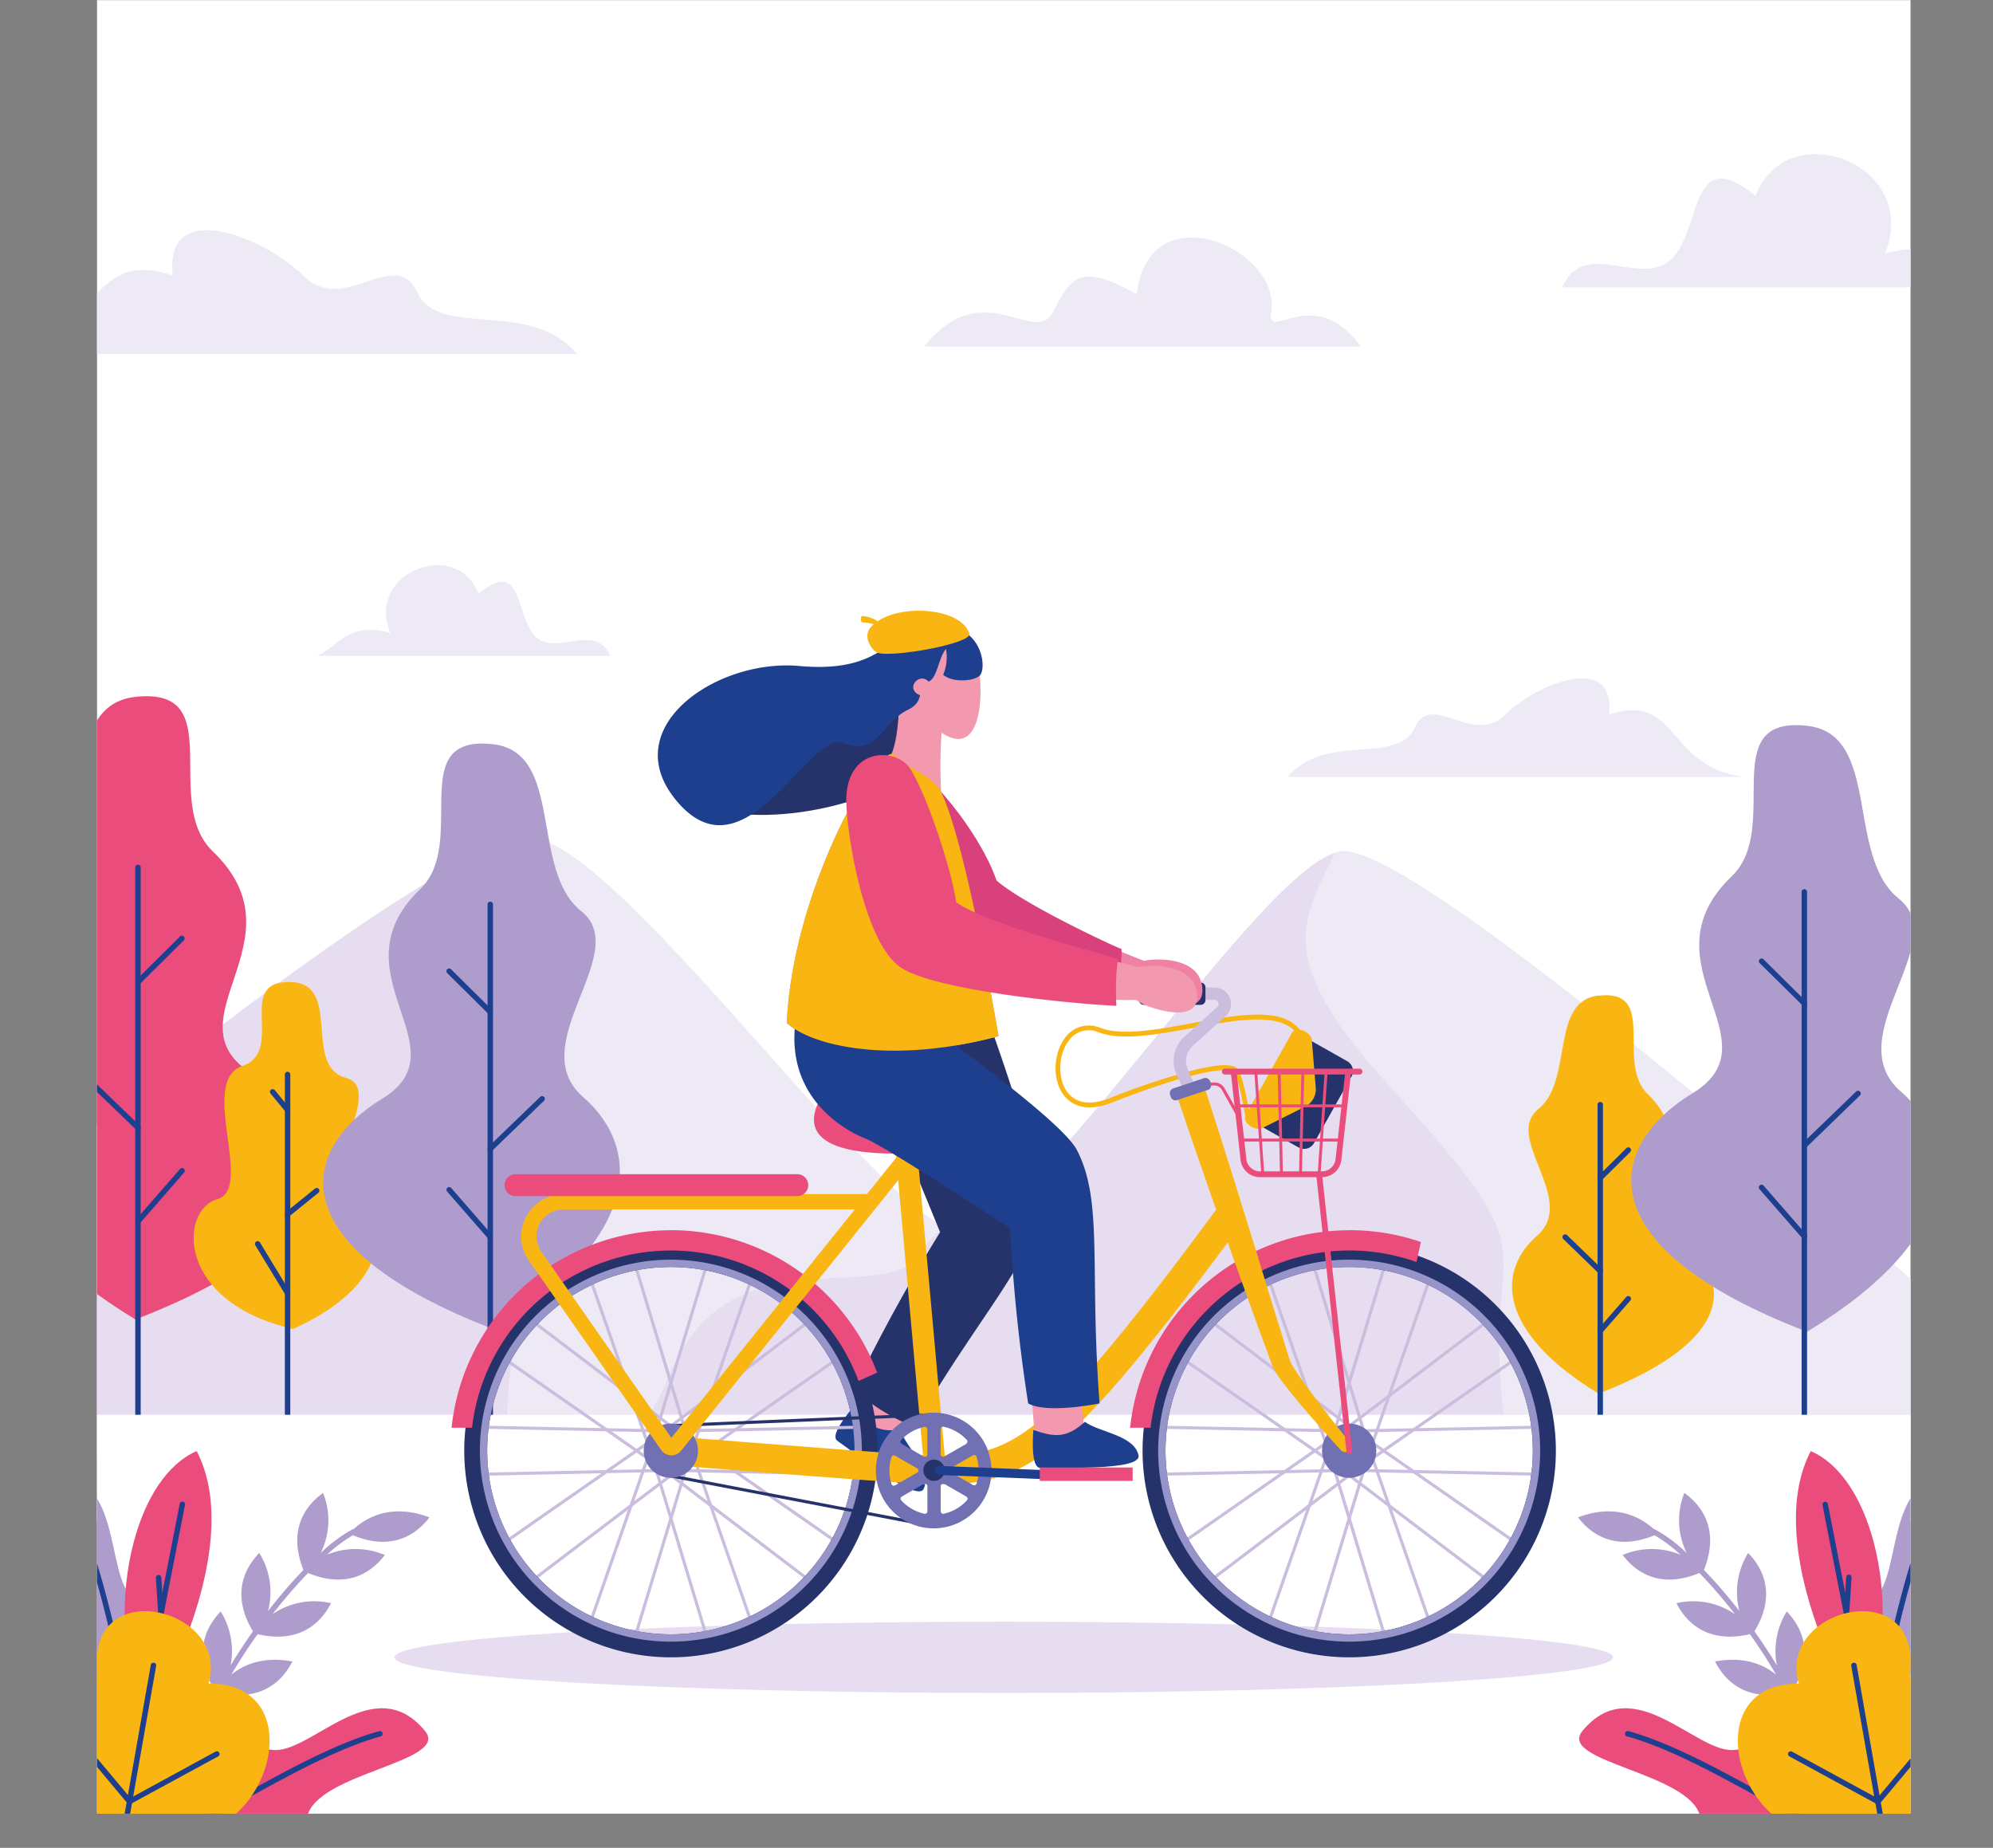 <svg id="Laag_1" data-name="Laag 1" xmlns="http://www.w3.org/2000/svg" xmlns:xlink="http://www.w3.org/1999/xlink" viewBox="0 0 454.15 421.05"><rect x="0" y="0" width="454.15" height="421.05" fill="#808080" stroke="none"/><defs><style>.cls-1{fill:none;}.cls-2{clip-path:url(#clip-path);}.cls-3{fill:#fff;}.cls-4{fill:#e6def0;}.cls-5{fill:#eeeaf5;}.cls-6{fill:#ea4d7c;}.cls-7{fill:#1d3f8e;}.cls-8{fill:#f9b613;}.cls-9{fill:#ae9dcc;}.cls-10{fill:#26336b;}.cls-11{fill:#f298af;}.cls-12{fill:#cbbdde;}.cls-13{fill:#9694c8;}.cls-14{fill:#7070b3;}.cls-15{fill:#ef82a4;}.cls-16{fill:#d9417c;}</style><clipPath id="clip-path" transform="translate(-87.22 -289.54)"><rect class="cls-1" x="109.33" y="289.58" width="413.25" height="413.23"/></clipPath></defs><g class="cls-2"><polygon class="cls-3" points="435.36 331.61 22.08 331.61 22.08 0 435.36 0 435.36 331.61 435.36 331.61"/><path class="cls-4" d="M109.3,545.71c21.93-18.22,78-61.61,96.92-65.33s81.79,87.9,98.9,89.47,69.92-84.06,87.64-86.3S522.57,581,522.57,581v55.18H109.3V545.71Z" transform="translate(-87.22 -289.54)"/></g><path class="cls-5" d="M240.52,601.14c12.42-27.47,41-17,52.69-22.73,1.24-.62,1.86-2.27,2.89-3.3a48,48,0,0,1,6.54-6c-19.75-8.53-76.82-90.16-95.7-88.85-6.75,11.4-14.47,22.44-14.16,35.93.42,9.71,6.82,17.77,13.43,24.79,7.65,8.27,12,18.81,7.24,29.55-8.23,18.52-14.21,38.47-8.14,58,9.89-2.6,19.19-6.26,27.15-13.38,3.92-3.72,5.78-9.09,8.06-14.05Z" transform="translate(-87.22 -289.54)"/><g class="cls-2"><path class="cls-5" d="M522.57,581s-112.08-99.69-129.81-97.45a8.13,8.13,0,0,0-1.35.31c-7.61,15.92-13.9,24.16,12.14,52.81,39.45,43.5,21.36,31.68,26.24,74.6,1,9.19,5.39,17.17,10.64,24.91h82.14V581Z" transform="translate(-87.22 -289.54)"/><path class="cls-6" d="M118.07,448.33c21.56-2.39,5.77,23.84,17.64,35.21,21.21,20.32-10.87,38.59,9.17,50.79s25.47,35.73-26.81,55.86c-35.75-21.72-36.58-43.5-21.9-56.27s-12.2-35,.41-45.07,4-38.59,21.49-40.52Z" transform="translate(-87.22 -289.54)"/></g><path class="cls-7" d="M118.66,626.15a.62.62,0,0,1-.62-.62V487.2a.62.62,0,0,1,1.24,0V625.53a.62.62,0,0,1-.62.62Z" transform="translate(-87.22 -289.54)"/><g class="cls-2"><path class="cls-7" d="M118.66,568.47a.65.65,0,0,1-.41-.15.64.64,0,0,1-.06-.88l10-11.48a.62.62,0,1,1,.93.81l-10,11.49a.62.62,0,0,1-.47.21Z" transform="translate(-87.22 -289.54)"/><path class="cls-7" d="M118.66,547.12a.61.61,0,0,1-.43-.18l-12.58-12.12a.63.63,0,0,1,0-.88.62.62,0,0,1,.87,0l12.58,12.12a.62.62,0,0,1-.43,1.07Z" transform="translate(-87.22 -289.54)"/></g><path class="cls-7" d="M118.66,513.92a.62.62,0,0,1-.43-1.06l10-9.92a.62.62,0,0,1,.88,0,.61.61,0,0,1,0,.87l-10,9.92a.62.62,0,0,1-.44.18Z" transform="translate(-87.22 -289.54)"/><path class="cls-8" d="M451.49,516.41c13.78-1.52,3.69,15.25,11.27,22.51,13.56,13-6.95,24.67,5.86,32.47s16.28,22.83-17.13,35.7c-22.85-13.88-23.38-27.81-14-36s-7.8-22.38.26-28.81,2.57-24.66,13.74-25.9Z" transform="translate(-87.22 -289.54)"/><path class="cls-7" d="M451.87,630.3a.62.62,0,0,1-.62-.62V541.26a.62.62,0,0,1,.62-.62.62.62,0,0,1,.62.62v88.42a.62.62,0,0,1-.62.62Z" transform="translate(-87.22 -289.54)"/><path class="cls-7" d="M451.87,593.43a.63.63,0,0,1-.41-.15.62.62,0,0,1-.06-.88l6.4-7.34a.63.63,0,0,1,.87-.06.62.62,0,0,1,.06.88l-6.4,7.34a.6.6,0,0,1-.46.21Z" transform="translate(-87.22 -289.54)"/><path class="cls-7" d="M451.87,579.78a.63.63,0,0,1-.43-.17l-8-7.75a.62.62,0,0,1,0-.88.63.63,0,0,1,.88,0l8,7.75a.62.62,0,0,1,0,.87.59.59,0,0,1-.44.19Z" transform="translate(-87.22 -289.54)"/><path class="cls-7" d="M451.87,558.56a.62.62,0,0,1-.44-1.06l6.4-6.34a.62.62,0,0,1,.88,0,.61.61,0,0,1,0,.87l-6.4,6.34a.61.61,0,0,1-.43.18Z" transform="translate(-87.22 -289.54)"/><path class="cls-8" d="M153.86,513.33c-13.55-.8-1.32,15.61-11.43,19.12s2.86,27.92-5.72,30.35-9.53,23.4,17.3,29.56c19.78-8.9,23.2-22,13.72-28.41s7.89-26.22-1.78-28.86-.88-21.1-12.09-21.76Z" transform="translate(-87.22 -289.54)"/><path class="cls-7" d="M152.75,617.85a.62.62,0,0,1-.62-.62V534.38a.62.62,0,0,1,.62-.62.61.61,0,0,1,.62.62v82.85a.61.61,0,0,1-.62.62Z" transform="translate(-87.22 -289.54)"/><path class="cls-7" d="M152.75,584.82a.64.64,0,0,1-.53-.3l-6.8-11.2a.62.62,0,1,1,1.06-.64l6.8,11.2a.62.62,0,0,1-.2.85.66.66,0,0,1-.33.09Z" transform="translate(-87.22 -289.54)"/><path class="cls-7" d="M152.75,566.84a.62.62,0,0,1-.39-1.1l6.63-5.37a.61.61,0,0,1,.87.09.62.62,0,0,1-.09.87l-6.63,5.37a.57.57,0,0,1-.39.14Z" transform="translate(-87.22 -289.54)"/><path class="cls-7" d="M152.75,543.08a.61.61,0,0,1-.47-.23l-3.41-4.13a.61.61,0,0,1,.09-.87.62.62,0,0,1,.87.08l3.4,4.13a.63.63,0,0,1-.08.88.67.67,0,0,1-.4.14Z" transform="translate(-87.22 -289.54)"/><path class="cls-9" d="M199.5,459.11c-20.25-2.24-5.42,22.4-16.57,33.07-19.91,19.09,10.21,36.24-8.61,47.7s-23.92,33.55,25.18,52.46c33.57-20.4,34.35-40.85,20.57-52.85s11.45-32.88-.39-42.32-3.78-36.25-20.18-38.06Z" transform="translate(-87.22 -289.54)"/><path class="cls-7" d="M198.94,626.15a.62.62,0,0,1-.62-.62V495.62a.62.62,0,0,1,1.24,0V625.53a.62.62,0,0,1-.62.62Z" transform="translate(-87.22 -289.54)"/><path class="cls-7" d="M198.94,572a.64.64,0,0,1-.47-.21L189.07,561a.62.62,0,0,1,.93-.81L199.41,571a.62.62,0,0,1-.47,1Z" transform="translate(-87.22 -289.54)"/><path class="cls-7" d="M198.94,551.93a.63.63,0,0,1-.44-.19.62.62,0,0,1,0-.88l11.81-11.38a.63.63,0,0,1,.88,0,.62.62,0,0,1,0,.88l-11.81,11.38a.6.6,0,0,1-.43.18Z" transform="translate(-87.22 -289.54)"/><g class="cls-2"><path class="cls-7" d="M198.94,520.75a.6.6,0,0,1-.43-.18l-9.41-9.32a.62.62,0,0,1,.87-.88l9.41,9.32a.63.63,0,0,1,0,.88.62.62,0,0,1-.44.18Z" transform="translate(-87.22 -289.54)"/><path class="cls-9" d="M499,454.92c-21-2.32-5.62,23.22-17.17,34.29-20.65,19.79,10.58,37.57-8.93,49.44S448.06,573.44,499,593c34.81-21.14,35.61-42.35,21.33-54.78s11.87-34.1-.4-43.89S516,456.8,499,454.92Z" transform="translate(-87.22 -289.54)"/></g><path class="cls-7" d="M498.38,628.07a.62.62,0,0,1-.62-.62V492.77a.62.62,0,0,1,.62-.62.62.62,0,0,1,.62.62V627.45a.62.62,0,0,1-.62.62Z" transform="translate(-87.22 -289.54)"/><path class="cls-7" d="M498.38,571.91a.6.6,0,0,1-.46-.21l-9.75-11.18a.62.62,0,1,1,.93-.82l9.75,11.19a.61.61,0,0,1-.06.87.63.63,0,0,1-.41.15Z" transform="translate(-87.22 -289.54)"/><path class="cls-7" d="M498.38,551.12a.59.59,0,0,1-.44-.19.62.62,0,0,1,0-.87l12.25-11.81a.62.62,0,0,1,.86.9L498.82,551a.67.67,0,0,1-.44.17Z" transform="translate(-87.22 -289.54)"/><g class="cls-2"><path class="cls-7" d="M498.38,518.8a.61.61,0,0,1-.43-.18L488.2,509a.61.61,0,0,1,0-.87.62.62,0,0,1,.88,0l9.75,9.66a.63.63,0,0,1,0,.88.66.66,0,0,1-.45.18Z" transform="translate(-87.22 -289.54)"/><polygon class="cls-3" points="435.36 413.27 22.08 413.27 22.08 322.38 435.36 322.38 435.36 413.27 435.36 413.27"/><path class="cls-9" d="M97.27,625c-9,.45,9.37,24.36,3.72,32.87s7.43,10.51,15.71,19c7.85-12,7.52-17.64.84-23.15S115.73,624.1,97.27,625Z" transform="translate(-87.22 -289.54)"/><path class="cls-7" d="M116.69,677.49a.6.6,0,0,1-.58-.43c-.77-2.35-1.67-6.2-2.71-10.65-2.38-10.2-5.64-24.16-10.21-33a.64.64,0,0,1,.27-.84.62.62,0,0,1,.84.27c4.63,9,7.91,23.07,10.31,33.33,1,4.42,1.93,8.24,2.67,10.55a.61.61,0,0,1-.39.78.69.69,0,0,1-.2,0Z" transform="translate(-87.22 -289.54)"/><path class="cls-6" d="M184.1,684c5.69,7-24.33,9.43-26.84,19.34s-12.78,1.56-24.6,1.11c3.65-13.91,8-17.43,16.58-16.19S172.39,669.7,184.1,684Z" transform="translate(-87.22 -289.54)"/><path class="cls-7" d="M132.66,705.07a.62.62,0,0,1-.25-1.19c2.21-1,5.64-2.9,9.61-5.11,9.21-5.12,21.82-12.13,31.61-14.76a.62.62,0,0,1,.32,1.2c-9.64,2.59-22.18,9.56-31.33,14.65-4,2.22-7.45,4.14-9.7,5.15a.62.62,0,0,1-.26.06Z" transform="translate(-87.22 -289.54)"/></g><path class="cls-6" d="M117.14,670.81c-4.53-18.89,1.26-44.73,14.9-50.62,10.61,20.43-7.13,53.11-7.13,53.11l-7.77-2.49Z" transform="translate(-87.22 -289.54)"/><path class="cls-7" d="M121,672.66h-.12a.62.62,0,0,1-.49-.73l7.77-39.68a.62.62,0,1,1,1.21.24l-7.76,39.68a.63.63,0,0,1-.61.5Z" transform="translate(-87.22 -289.54)"/><path class="cls-7" d="M123.89,657.77a.62.62,0,0,1-.62-.58l-.53-8.12a.62.62,0,0,1,.58-.66.61.61,0,0,1,.66.58l.53,8.12a.63.63,0,0,1-.58.66Z" transform="translate(-87.22 -289.54)"/><g class="cls-2"><path class="cls-9" d="M185.1,635.31c-4.88-1.91-11.58-2.52-17.32,2.67l-.15,0a33.19,33.19,0,0,0-7.33,5.43,16.73,16.73,0,0,0,.53-13.7c-1.55,1.21-8.9,6.38-4.47,17.56a118,118,0,0,0-8.07,9.37,16.8,16.8,0,0,0-2-13.25c-1.3,1.45-7.54,7.76-1.43,17.86-1.74,2.46-3.46,5.07-5.1,7.79a17.1,17.1,0,0,0-2.25-12.32c-1.33,1.48-7.73,8-1.15,18.31-1.55,2.92-3,5.94-4.28,9a.62.62,0,0,0,.34.81.59.59,0,0,0,.23.05.63.63,0,0,0,.58-.39c1.33-3.22,2.81-6.3,4.35-9.2,11.41,2.42,15.33-5.46,16.28-7.16-4.24-.84-9.54-.59-13.93,3,2-3.38,4-6.47,6-9.23,11.76,2.72,15.77-5.34,16.73-7.06a16.77,16.77,0,0,0-13.35,2.51c.91-1.17,1.79-2.26,2.62-3.25,1.91-2.3,3.76-4.35,5.5-6.15,10.94,4.57,16.25-2.57,17.49-4.09a16.93,16.93,0,0,0-13.2-.06,33.94,33.94,0,0,1,5.92-4.45c10.93,4.55,16.24-2.59,17.48-4.1Z" transform="translate(-87.22 -289.54)"/><path class="cls-8" d="M109.49,671.28c-3.26-23.48,30.43-15.53,25.26,1.87,19,0,16.62,22.63,4.34,31.18S115,710,115,710c-29.56-9.4-32.74-47.25-5.51-38.69Z" transform="translate(-87.22 -289.54)"/><path class="cls-7" d="M115,710.59h-.11a.63.63,0,0,1-.51-.72l7.2-40.94a.62.62,0,1,1,1.22.22l-7.19,40.94a.63.63,0,0,1-.61.51Z" transform="translate(-87.22 -289.54)"/><path class="cls-7" d="M116.74,700.66a.66.66,0,0,1-.48-.22l-12.55-15a.62.62,0,1,1,1-.8l12.23,14.6,19.4-10.58a.62.62,0,0,1,.84.25.61.61,0,0,1-.24.84L117,700.59a.66.66,0,0,1-.3.07Z" transform="translate(-87.22 -289.54)"/><path class="cls-9" d="M534.6,625c9,.45-9.36,24.36-3.71,32.87s-7.43,10.51-15.71,19c-7.85-12-7.52-17.64-.84-23.15S516.15,624.1,534.6,625Z" transform="translate(-87.22 -289.54)"/><path class="cls-7" d="M515.18,677.49a.63.63,0,0,1-.19,0,.62.62,0,0,1-.4-.78c.75-2.31,1.64-6.13,2.68-10.55,2.39-10.26,5.68-24.31,10.31-33.33a.61.61,0,0,1,.83-.27.62.62,0,0,1,.27.84c-4.56,8.88-7.82,22.84-10.21,33-1,4.45-1.94,8.3-2.7,10.65a.61.61,0,0,1-.59.43Z" transform="translate(-87.22 -289.54)"/><path class="cls-6" d="M447.78,684c-5.69,7,24.33,9.43,26.84,19.34s12.77,1.56,24.6,1.11c-3.65-13.91-8-17.43-16.59-16.19S459.49,669.7,447.78,684Z" transform="translate(-87.22 -289.54)"/><path class="cls-7" d="M499.21,705.07A.57.57,0,0,1,499,705c-2.26-1-5.71-2.93-9.7-5.15-9.16-5.09-21.69-12.06-31.34-14.65a.62.62,0,0,1-.43-.76.61.61,0,0,1,.75-.44c9.8,2.63,22.41,9.64,31.62,14.76,4,2.21,7.4,4.12,9.61,5.11a.62.62,0,0,1-.26,1.19Z" transform="translate(-87.22 -289.54)"/></g><path class="cls-6" d="M514.74,670.81c4.52-18.89-1.26-44.73-14.9-50.62C489.23,640.62,507,673.3,507,673.3l7.77-2.49Z" transform="translate(-87.22 -289.54)"/><path class="cls-7" d="M510.9,672.66a.63.63,0,0,1-.61-.5l-7.77-39.68a.63.63,0,0,1,.49-.73.61.61,0,0,1,.73.49l7.77,39.68a.64.64,0,0,1-.49.73Z" transform="translate(-87.22 -289.54)"/><path class="cls-7" d="M508,657.77h-.05a.62.62,0,0,1-.57-.66l.53-8.12a.62.62,0,1,1,1.23.08l-.53,8.12a.61.61,0,0,1-.61.58Z" transform="translate(-87.22 -289.54)"/><g class="cls-2"><path class="cls-9" d="M446.78,635.31c4.87-1.91,11.58-2.52,17.32,2.67l.15,0a33.42,33.42,0,0,1,7.32,5.43,16.73,16.73,0,0,1-.52-13.7c1.55,1.21,8.89,6.38,4.46,17.56a118,118,0,0,1,8.08,9.37,16.84,16.84,0,0,1,2-13.25c1.31,1.45,7.55,7.76,1.43,17.86,1.75,2.46,3.46,5.07,5.11,7.79a17.1,17.1,0,0,1,2.25-12.32c1.32,1.48,7.72,8,1.15,18.31,1.55,2.92,3,5.94,4.27,9a.61.61,0,0,1-.33.81.69.69,0,0,1-.24.05.63.63,0,0,1-.57-.39c-1.34-3.22-2.81-6.3-4.35-9.2-11.42,2.42-15.34-5.46-16.28-7.16,4.23-.84,9.54-.59,13.93,3-2-3.38-4-6.47-6-9.23-11.76,2.72-15.78-5.34-16.74-7.06a16.79,16.79,0,0,1,13.36,2.51c-.92-1.17-1.79-2.26-2.62-3.25-1.91-2.3-3.76-4.35-5.5-6.15-10.94,4.57-16.25-2.57-17.49-4.09a16.93,16.93,0,0,1,13.2-.06,33.93,33.93,0,0,0-5.93-4.45c-10.93,4.55-16.23-2.59-17.47-4.1Z" transform="translate(-87.22 -289.54)"/><path class="cls-8" d="M522.39,671.28c3.26-23.48-30.43-15.53-25.26,1.87-19,0-16.62,22.63-4.34,31.18S516.88,710,516.88,710c29.56-9.4,32.74-47.25,5.51-38.69Z" transform="translate(-87.22 -289.54)"/><path class="cls-7" d="M516.88,710.59a.61.61,0,0,1-.61-.51l-7.2-40.94a.62.62,0,0,1,.51-.72.62.62,0,0,1,.72.5l7.19,40.94a.62.62,0,0,1-.5.72Z" transform="translate(-87.22 -289.54)"/><path class="cls-7" d="M515.14,700.66a.6.6,0,0,1-.3-.07L495,689.77a.62.62,0,1,1,.59-1.09L515,699.26l12.23-14.6a.62.62,0,1,1,.95.8l-12.56,15a.62.62,0,0,1-.47.22Z" transform="translate(-87.22 -289.54)"/><path class="cls-5" d="M88.05,370.2H218.7c-10.71-12.82-31.46-3.31-36.38-14.05s-16.69,5.37-25.89-3.72-31.89-18-29.84-.14c-20.06-6.48-16.32,15-38.54,17.91Z" transform="translate(-87.22 -289.54)"/><path class="cls-5" d="M484.51,466.56H380.64c8.52-10.18,25-2.62,28.92-11.17s13.27,4.27,20.58-2.95,25.36-14.34,23.73-.11c15.95-5.15,13,11.93,30.64,14.23Z" transform="translate(-87.22 -289.54)"/><path class="cls-5" d="M541.37,355H443.21c4.83-11.58,18.47.52,25.16-6.69s4-26.25,18.86-14.16c7.4-18.79,37.77-7.2,29.53,13.13,14.68-3.86,17.3,4.89,24.61,7.72Z" transform="translate(-87.22 -289.54)"/></g><path class="cls-5" d="M159.38,439h66.89c-3.29-7.9-12.59.35-17.15-4.57s-2.72-17.89-12.85-9.64c-5-12.81-25.74-4.91-20.12,8.94-10-2.63-11.79,3.34-16.77,5.27Z" transform="translate(-87.22 -289.54)"/><path class="cls-5" d="M297.82,368.5h99.5c-10.51-14.7-21.6-.72-20.42-7.79,2.41-14.5-27.83-27.74-30.68-4.13-13.2-7.46-15-3.67-19.1,4.13s-16-8.92-29.3,7.79Z" transform="translate(-87.22 -289.54)"/><path class="cls-4" d="M454.78,667.18c0,4.49-62.17,8.13-138.84,8.13s-138.84-3.64-138.84-8.13,62.16-8.12,138.84-8.12,138.84,3.64,138.84,8.12Z" transform="translate(-87.22 -289.54)"/><path class="cls-8" d="M371.16,544.92c0-.09-1.43-8.89-2.68-11-.66-1.15-7.36-1.18-28,6.9-6.38,2.49-9.53,0-10.85-1.72-2.59-3.37-2.49-9.32.22-13a6.66,6.66,0,0,1,8.13-2.34c5,1.86,13.1.36,20.92-1.09,10.58-2,21.52-4,25.16,2.43l-1,.54c-3.25-5.72-13.8-3.77-24-1.88-8,1.48-16.2,3-21.5,1a5.56,5.56,0,0,0-6.86,2c-2.4,3.25-2.51,8.7-.23,11.67,2,2.57,5.28,3,9.57,1.36a155,155,0,0,1,20.16-6.64c7.19-1.66,8.7-.67,9.21.22,1.35,2.32,2.76,11,2.81,11.42l-1.09.17Z" transform="translate(-87.22 -289.54)"/><path class="cls-10" d="M395.17,534.84,386.65,550a2.59,2.59,0,0,1-3.53,1l-10.62-6,11.07-19.67,10.62,6a2.58,2.58,0,0,1,1,3.53Z" transform="translate(-87.22 -289.54)"/><path class="cls-8" d="M374.78,546.63l9.82-4.92a4.44,4.44,0,0,0,2.44-4.34l-.9-10.94c-.13-1.53-3.46-3.43-4.6-1.41l-10.36,18.41c-1.17,2.09,2.26,3.87,3.6,3.2Z" transform="translate(-87.22 -289.54)"/><path class="cls-10" d="M251.63,474.35c16.73,3.58,44.51-4.18,48.53-15.58s-9.24-16.07-9.24-16.07l-39.29,31.65Z" transform="translate(-87.22 -289.54)"/><path class="cls-6" d="M369.2,544.17l-3.55-6.3a2,2,0,0,0-1.68-1h-2.91v-.66H364a2.59,2.59,0,0,1,2.26,1.32l3.55,6.29-.58.33Z" transform="translate(-87.22 -289.54)"/><path class="cls-11" d="M291.85,615.7l6.06-10.22-8.61-7-8.88,14s7,6.11,11.43,3.22Z" transform="translate(-87.22 -289.54)"/><path class="cls-7" d="M292.41,615.39c1.08,3.72,7.28,9,5.3,13.39-1.5,3.31-16.12-8.52-19.64-10.9-1.67-1.12,1.42-5.15,3.78-8,3,4.43,5,6,10.56,5.49Z" transform="translate(-87.22 -289.54)"/><polygon class="cls-12" points="121.67 360.28 121.24 359.72 156.44 333.02 156.86 333.58 121.67 360.28 121.67 360.28"/><polygon class="cls-12" points="134.92 369.65 134.25 369.42 148.77 327.7 149.44 327.93 134.92 369.65 134.92 369.65"/><polygon class="cls-12" points="156.98 333.41 156.32 333.18 170.84 291.46 171.5 291.69 156.98 333.41 156.98 333.41"/><polygon class="cls-12" points="149.32 328.1 148.89 327.54 184.09 300.84 184.51 301.4 149.32 328.1 149.32 328.1"/><polygon class="cls-12" points="110.16 336.26 110.14 335.55 154.31 334.64 154.32 335.34 110.16 336.26 110.16 336.26"/><polygon class="cls-12" points="115.37 351.63 114.97 351.05 151.23 325.83 151.64 326.41 115.37 351.63 115.37 351.63"/><polygon class="cls-12" points="154.52 335.28 154.12 334.7 190.38 309.48 190.79 310.06 154.52 335.28 154.52 335.28"/><polygon class="cls-12" points="151.44 326.47 151.43 325.77 195.59 324.86 195.61 325.56 151.44 326.47 151.44 326.47"/><polygon class="cls-12" points="151.23 335.28 114.97 310.06 115.37 309.48 151.64 334.7 151.23 335.28 151.23 335.28"/><polygon class="cls-12" points="154.31 326.47 110.14 325.56 110.16 324.86 154.32 325.77 154.31 326.47 154.31 326.47"/><polygon class="cls-12" points="195.59 336.26 151.43 335.34 151.44 334.64 195.61 335.55 195.59 336.26 195.59 336.26"/><polygon class="cls-12" points="190.38 351.63 154.12 326.41 154.52 325.83 190.79 351.05 190.38 351.63 190.38 351.63"/><polygon class="cls-12" points="148.77 333.41 134.25 291.69 134.92 291.46 149.44 333.18 148.77 333.41 148.77 333.41"/><polygon class="cls-12" points="156.44 328.1 121.24 301.4 121.67 300.84 156.86 327.54 156.44 328.1 156.44 328.1"/><polygon class="cls-12" points="184.09 360.28 148.89 333.58 149.32 333.02 184.51 359.72 184.09 360.28 184.09 360.28"/><polygon class="cls-12" points="170.84 369.65 156.32 327.93 156.98 327.7 171.5 369.42 170.84 369.65 170.84 369.65"/><polygon class="cls-12" points="148.55 330.66 147.88 330.45 160.66 288.17 161.33 288.37 148.55 330.66 148.55 330.66"/><polygon class="cls-12" points="157.2 330.66 144.43 288.37 145.1 288.17 157.88 330.45 157.2 330.66 157.2 330.66"/><polygon class="cls-12" points="160.66 372.94 147.88 330.66 148.55 330.45 161.33 372.74 160.66 372.94 160.66 372.94"/><polygon class="cls-12" points="145.1 372.94 144.43 372.74 157.2 330.45 157.88 330.66 145.1 372.94 145.1 372.94"/><path class="cls-10" d="M240.1,661.94a41.85,41.85,0,1,1,41.84-41.85,41.85,41.85,0,0,1-41.84,41.85Zm0-85.37a43.52,43.52,0,1,0,43.51,43.52,43.52,43.52,0,0,0-43.51-43.52Z" transform="translate(-87.22 -289.54)"/><path class="cls-10" d="M240.1,662.84a42.75,42.75,0,1,1,42.74-42.75,42.75,42.75,0,0,1-42.74,42.75Zm0-89.84a47.09,47.09,0,1,0,47.09,47.09A47.09,47.09,0,0,0,240.1,573Z" transform="translate(-87.22 -289.54)"/><path class="cls-13" d="M240.1,661.94a41.85,41.85,0,1,1,41.84-41.85,41.85,41.85,0,0,1-41.84,41.85Zm0-85.37a43.52,43.52,0,1,0,43.51,43.52,43.52,43.52,0,0,0-43.51-43.52Z" transform="translate(-87.22 -289.54)"/><path class="cls-12" d="M357.89,540.26l-2.61-6a7.44,7.44,0,0,1,1.83-8.49l7.51-6.79a1,1,0,0,0,.3-.68.93.93,0,0,0-.92-.93H353.78v-2.81H364a3.74,3.74,0,0,1,2.51,6.51L359,527.87a4.62,4.62,0,0,0-1.14,5.28l2.61,6-2.58,1.12Z" transform="translate(-87.22 -289.54)"/><path class="cls-10" d="M290.61,501.19c-15.6,14-7.26,29.77-4.62,33.59s15.45,35.53,15.45,35.53a390.06,390.06,0,0,0-19.32,35.17c2.16,4.5,13.37,9.26,13.37,9.26,15.71-26.83,26.94-37.37,28.61-50.43,1-7.87-12-43.23-12-43.23l-21.53-19.89Z" transform="translate(-87.22 -289.54)"/><path class="cls-8" d="M300.32,627.81c-5.11,0-58.23-4.27-60.49-4.45l.53-6.54c19,1.53,56.08,4.42,60,4.42,17.55,0,24.4-2.43,64.8-57.16l5.28,3.9c-21.09,28.57-32.92,42.7-42.19,50.37-10.58,8.76-18.56,9.46-27.89,9.46Z" transform="translate(-87.22 -289.54)"/><polygon class="cls-12" points="276.24 360.28 275.81 359.72 311.01 333.02 311.43 333.58 276.24 360.28 276.24 360.28"/><polygon class="cls-12" points="289.49 369.65 288.82 369.42 303.34 327.7 304 327.93 289.49 369.65 289.49 369.65"/><polygon class="cls-12" points="311.55 333.41 310.89 333.18 325.4 291.46 326.07 291.69 311.55 333.41 311.55 333.41"/><polygon class="cls-12" points="303.88 328.1 303.46 327.54 338.65 300.84 339.08 301.4 303.88 328.1 303.88 328.1"/><polygon class="cls-12" points="264.73 336.26 264.71 335.55 308.88 334.64 308.89 335.34 264.73 336.26 264.73 336.26"/><polygon class="cls-12" points="269.94 351.63 269.54 351.05 305.8 325.83 306.2 326.41 269.94 351.63 269.94 351.63"/><polygon class="cls-12" points="309.09 335.28 308.69 334.7 344.95 309.48 345.36 310.06 309.09 335.28 309.09 335.28"/><polygon class="cls-12" points="306.01 326.47 306 325.77 350.16 324.86 350.18 325.56 306.01 326.47 306.01 326.47"/><polygon class="cls-12" points="305.8 335.28 269.54 310.06 269.94 309.48 306.2 334.7 305.8 335.28 305.8 335.28"/><polygon class="cls-12" points="308.88 326.47 264.71 325.56 264.73 324.86 308.89 325.77 308.88 326.47 308.88 326.47"/><polygon class="cls-12" points="350.16 336.26 306 335.34 306.01 334.64 350.18 335.55 350.16 336.26 350.16 336.26"/><polygon class="cls-12" points="344.95 351.63 308.69 326.41 309.09 325.83 345.36 351.05 344.95 351.63 344.95 351.63"/><polygon class="cls-12" points="303.34 333.41 288.82 291.69 289.49 291.46 304 333.18 303.34 333.41 303.34 333.41"/><polygon class="cls-12" points="311.01 328.1 275.81 301.4 276.24 300.84 311.43 327.54 311.01 328.1 311.01 328.1"/><polygon class="cls-12" points="338.65 360.28 303.46 333.58 303.88 333.02 339.08 359.72 338.65 360.28 338.65 360.28"/><polygon class="cls-12" points="325.4 369.65 310.89 327.93 311.55 327.7 326.07 369.42 325.4 369.65 325.4 369.65"/><polygon class="cls-12" points="303.12 330.66 302.44 330.45 315.22 288.17 315.9 288.37 303.12 330.66 303.12 330.66"/><polygon class="cls-12" points="311.77 330.66 298.99 288.37 299.67 288.17 312.45 330.45 311.77 330.66 311.77 330.66"/><polygon class="cls-12" points="315.22 372.94 302.44 330.66 303.12 330.45 315.9 372.74 315.22 372.94 315.22 372.94"/><polygon class="cls-12" points="299.67 372.94 298.99 372.74 311.77 330.45 312.45 330.66 299.67 372.94 299.67 372.94"/><path class="cls-10" d="M394.66,661.94a41.85,41.85,0,1,1,41.85-41.85,41.85,41.85,0,0,1-41.85,41.85Zm0-85.37a43.52,43.52,0,1,0,43.52,43.52,43.52,43.52,0,0,0-43.52-43.52Z" transform="translate(-87.22 -289.54)"/><path class="cls-10" d="M394.66,662.84a42.75,42.75,0,1,1,42.75-42.75,42.74,42.74,0,0,1-42.75,42.75Zm0-89.84a47.09,47.09,0,1,0,47.1,47.09A47.09,47.09,0,0,0,394.66,573Z" transform="translate(-87.22 -289.54)"/><path class="cls-13" d="M394.66,661.94a41.85,41.85,0,1,1,41.85-41.85,41.85,41.85,0,0,1-41.85,41.85Zm0-85.37a43.52,43.52,0,1,0,43.52,43.52,43.52,43.52,0,0,0-43.52-43.52Z" transform="translate(-87.22 -289.54)"/><path class="cls-6" d="M394.66,569.85A50.18,50.18,0,0,1,411,572.54l-1,4.57a45.63,45.63,0,0,0-60.6,37.76h-4.66a50.24,50.24,0,0,1,50-45Z" transform="translate(-87.22 -289.54)"/><path class="cls-6" d="M240.1,569.85a50.25,50.25,0,0,1,47,32.45l-4.24,1.91a45.62,45.62,0,0,0-88.08,10.66h-4.66a50.24,50.24,0,0,1,50-45Z" transform="translate(-87.22 -289.54)"/><path class="cls-14" d="M400.84,620.09a6.18,6.18,0,1,1-6.18-6.17,6.18,6.18,0,0,1,6.18,6.17Z" transform="translate(-87.22 -289.54)"/><path class="cls-8" d="M360.42,536.91a1.09,1.09,0,0,1,1.39.7l1.41,4.38,1.74,5.43,3.43,10.87,3.38,10.89,1.69,5.45,1.67,5.45,3.35,10.9,1.69,5.43c.28.9.56,1.83.84,2.67a5.44,5.44,0,0,0,.19.55l0,.09.06.12c0,.09.08.16.13.25.19.36.41.73.64,1.11.48.76,1,1.53,1.53,2.29s1.08,1.53,1.64,2.28c1.11,1.52,2.26,3,3.4,4.53,2,2.66,4.12,5.31,6.21,7.93a1.36,1.36,0,0,1-.17,1.86h0a1.35,1.35,0,0,1-1.87-.11c-2.29-2.49-4.53-5-6.76-7.57-1.26-1.44-2.49-2.9-3.71-4.38-.62-.74-1.22-1.49-1.82-2.26s-1.19-1.54-1.77-2.36c-.29-.41-.58-.84-.86-1.3l-.22-.38-.1-.19-.12-.24c-.17-.35-.22-.53-.32-.77-.37-.95-.69-1.82-1-2.73l-2-5.36-3.87-10.74-1.93-5.37-1.9-5.38-3.79-10.75-3.73-10.78-1.84-5.4c-.5-1.45-1-2.9-1.48-4.35a1.11,1.11,0,0,1,.7-1.4l4.13-1.36Z" transform="translate(-87.22 -289.54)"/><polygon class="cls-8" points="210.65 335.21 203.62 257.3 208.52 256.86 215.56 334.77 210.65 335.21 210.65 335.21"/><polygon class="cls-10" points="152.63 325.21 212.29 322.73 212.27 322.03 152.6 324.5 152.63 325.21 152.63 325.21"/><polygon class="cls-10" points="212.21 347.99 212.35 347.3 152.68 335.91 152.55 336.6 212.21 347.99 212.21 347.99"/><path class="cls-14" d="M246.27,620.09a6.18,6.18,0,1,1-6.43-6.17h.26a6.17,6.17,0,0,1,6.17,6.17Z" transform="translate(-87.22 -289.54)"/><path class="cls-8" d="M240.19,617.16l-29.64-42.44a6.11,6.11,0,0,1,5-9.59H282l-41.77,52ZM292.5,552l-7.72,9.62h-69a9.73,9.73,0,0,0-9.8,9.58,9.51,9.51,0,0,0,1.73,5.53l30.18,43.21a2.82,2.82,0,0,0,2.21,1.21h0a2.85,2.85,0,0,0,2.29-1l52.89-65.9L292.5,552Z" transform="translate(-87.22 -289.54)"/><path class="cls-10" d="M360.84,518.5h-13a1.07,1.07,0,0,1-1.07-1.07V514.5a1.07,1.07,0,0,1,1.07-1.06h13a1.07,1.07,0,0,1,1.07,1.06v2.93a1.07,1.07,0,0,1-1.07,1.07Z" transform="translate(-87.22 -289.54)"/><path class="cls-6" d="M273.39,541.46c-3.13,7.91,4.41,11.78,23.53,10.79a59.72,59.72,0,0,0,11.1-1.41c2-.47-.55-6.8-7.82-6.8s-25.17-6.72-26.81-2.58Z" transform="translate(-87.22 -289.54)"/><path class="cls-6" d="M268.9,562.09H204.69a2.5,2.5,0,0,1-2.5-2.5h0a2.5,2.5,0,0,1,2.5-2.5H268.9a2.5,2.5,0,0,1,2.5,2.5h0a2.5,2.5,0,0,1-2.5,2.5Z" transform="translate(-87.22 -289.54)"/><path class="cls-14" d="M301.58,633.91v-5.75a.57.57,0,0,1,.84-.49l5,2.88a.56.56,0,0,1,.14.86,10.17,10.17,0,0,1-5.28,3.06.57.57,0,0,1-.68-.56Zm-8.87-3.36,5-2.88a.57.57,0,0,1,.84.49v5.75a.57.57,0,0,1-.68.56,10.13,10.13,0,0,1-5.28-3.06.56.56,0,0,1,.14-.86Zm5.82-15.37v5.75a.56.56,0,0,1-.84.49l-5-2.87a.57.57,0,0,1-.14-.87,10.18,10.18,0,0,1,5.28-3,.56.56,0,0,1,.68.55Zm8.87,3.37-5,2.87a.56.56,0,0,1-.84-.49v-5.75a.56.56,0,0,1,.68-.55,10.22,10.22,0,0,1,5.28,3,.57.57,0,0,1-.14.87Zm-17.5,6a9.88,9.88,0,0,1,.47-3,.56.56,0,0,1,.81-.32l5,2.88a.56.56,0,0,1,0,1l-5,2.88a.55.55,0,0,1-.81-.31,9.93,9.93,0,0,1-.47-3.05Zm20.31,0a9.93,9.93,0,0,1-.47,3.05.56.56,0,0,1-.81.31l-5-2.88a.56.56,0,0,1,0-1l5-2.88a.57.57,0,0,1,.81.32,9.88,9.88,0,0,1,.47,3Zm-9.73-13.11c-.33,0-.66,0-1,0a13.18,13.18,0,1,0,1,0Z" transform="translate(-87.22 -289.54)"/><path class="cls-10" d="M302.48,624.55a2.43,2.43,0,1,1-2.43-2.43,2.43,2.43,0,0,1,2.43,2.43Z" transform="translate(-87.22 -289.54)"/><path class="cls-9" d="M290.68,461.32c2.79,3.19,6.71,3.72,10,7.22,1.81,1.75,6.59,13.86,14.09,57.11-24.5,6.51-42.51,2.25-48.26-3,1.25-29.5,19.47-61.64,24.13-61.33Z" transform="translate(-87.22 -289.54)"/><path class="cls-15" d="M308.7,479.68c1.94,4.74,5.23,11.59,5.23,11.59,12.65,9.31,34,17.2,34,17.2,3.56-.74,12.56-.57,13.25,6s-8.28,4-11.49,2.76a10.74,10.74,0,0,1-2.34-1.29c-30.41.37-43.71-11.74-48-16.55s-7.44-22.67-7.44-22.67l16.79,2.92Z" transform="translate(-87.22 -289.54)"/><path class="cls-16" d="M297.88,499.23c-6.58-8.7-10.19-16.09-12.18-21.89-4.16-12.16,7.24-15.77,11.92-11.5,6.47,5.9,13.87,16.2,16.68,24.32,6,5.29,25.93,14.67,28.5,15.63a47.83,47.83,0,0,1-1.26,10.6c-10.84-.67-32.86-2.89-43.66-17.16Z" transform="translate(-87.22 -289.54)"/><path class="cls-11" d="M292.05,445.06c-.14-5.11,3-9.68,8.09-10.28a9.24,9.24,0,0,1,10.28,8.09c.79,6.62-.06,19.29-8.64,13.63a113.39,113.39,0,0,0,.14,17.09s-10.32-5.14-13.23-9.08c2.57-3.5,3.61-8.82,3.36-19.45Z" transform="translate(-87.22 -289.54)"/><path class="cls-11" d="M334.17,614.1,333,602.28l-11.09-.54,1.17,16.55s9.23.78,11.1-4.19Z" transform="translate(-87.22 -289.54)"/><path class="cls-7" d="M334.45,613.52c3.07,2.35,11.22,3,12.21,7.63.75,3.56-18,2.71-22.28,2.88-2,.09-1.92-5-1.7-8.66,5.08,1.76,7.63,1.82,11.77-1.85Z" transform="translate(-87.22 -289.54)"/><path class="cls-7" d="M269.15,518.73c-4.85,20.4,11,28.6,15.31,30.25s32.93,20.42,32.93,20.42a389.59,389.59,0,0,0,4.12,39.92c4.34,2.46,16.27,0,16.27,0-2.35-31,.89-46.06-5.17-57.75-3.65-7-34.43-28.74-34.43-28.74l-29-4.1Z" transform="translate(-87.22 -289.54)"/><path class="cls-8" d="M290.68,461.32c2.79,3.19,6.71,3.72,10,7.22,1.81,1.75,6.59,13.86,14.09,57.11-24.5,6.51-42.51,2.25-48.26-3,1.25-29.5,19.47-61.64,24.13-61.33Z" transform="translate(-87.22 -289.54)"/><path class="cls-11" d="M300.11,486.48c1.94,4.73,5.22,11.58,5.22,11.58,15,5.19,41.39,11.87,41.39,11.87,3.56-.74,12.56-.57,13.25,6s-8.29,4-11.49,2.76a10.76,10.76,0,0,1-2.34-1.3c-30.41.38-51.06-6.4-55.38-11.21s-7.44-22.67-7.44-22.67l16.79,2.93Z" transform="translate(-87.22 -289.54)"/><path class="cls-6" d="M280.06,472.45c-.32-12.85,11.64-12.87,14.82-7.4,4.4,7.58,9.46,24.11,10.24,30.09,7.76,5.38,33.56,11.66,36.92,13-.79,3.16-.44,10.59-.44,10.59-11.12-.52-41.15-3.56-49-8.65-8.21-5.31-12.3-29.1-12.52-37.63Z" transform="translate(-87.22 -289.54)"/><path class="cls-7" d="M327.52,625.63h0a1.05,1.05,0,0,1-1.09,1l-25.16-1a1.06,1.06,0,0,1-1-1h0a1.06,1.06,0,0,1,1.1-1.06l25.16,1a1.06,1.06,0,0,1,1,1.1Z" transform="translate(-87.22 -289.54)"/><polygon class="cls-6" points="236.94 337.44 258.1 337.44 258.1 334.38 236.94 334.38 236.94 337.44 236.94 337.44"/><path class="cls-6" d="M397.08,534.38H366.42a.67.67,0,1,1,0-1.33h30.66a.67.67,0,0,1,0,1.33Z" transform="translate(-87.22 -289.54)"/><path class="cls-6" d="M388.46,557.77H374.33a4.44,4.44,0,0,1-4.42-3.95l-2.23-20,1.32-.15,2.23,20a3.13,3.13,0,0,0,3.1,2.78h14.13a3.13,3.13,0,0,0,3.1-2.78l2.22-20,1.32.15-2.22,20a4.44,4.44,0,0,1-4.42,3.95Z" transform="translate(-87.22 -289.54)"/><polygon class="cls-6" points="287.43 267.6 285.83 244.2 286.49 244.16 288.09 267.55 287.43 267.6 287.43 267.6"/><polygon class="cls-6" points="300.92 267.6 300.26 267.55 301.86 244.16 302.52 244.2 300.92 267.6 300.92 267.6"/><polygon class="cls-6" points="291.68 267.58 291.14 244.19 291.81 244.17 292.34 267.57 291.68 267.58 291.68 267.58"/><polygon class="cls-6" points="296.67 267.58 296.01 267.57 296.55 244.17 297.21 244.19 296.67 267.58 296.67 267.58"/><polygon class="cls-6" points="306.41 252.31 281.94 252.31 281.94 251.65 306.41 251.65 306.41 252.31 306.41 252.31"/><polygon class="cls-6" points="305.54 260.11 282.81 260.11 282.81 259.44 305.54 259.44 305.54 260.11 305.54 260.11"/><path class="cls-14" d="M362.38,537.91l-6.91,2.3a1.15,1.15,0,0,1-1.47-.73l-.15-.46a1.15,1.15,0,0,1,.73-1.47l6.91-2.31A1.16,1.16,0,0,1,363,536l.15.46a1.15,1.15,0,0,1-.73,1.47Z" transform="translate(-87.22 -289.54)"/><path class="cls-6" d="M394.7,620.89a.65.65,0,0,1-.66-.59l-6.89-63.12a.66.66,0,0,1,1.32-.14l6.89,63.11a.67.67,0,0,1-.59.74Z" transform="translate(-87.22 -289.54)"/><path class="cls-7" d="M302.77,437.36a10.33,10.33,0,0,1-.63,5.94c2.12,1.8,6.78,1.51,8.27.24,1.94-1.63.58-13.48-12.07-11.25-9,1.59-9.91,10.71-29.07,9s-42.55,14.65-27.16,31.55,29.68-17.19,37.34-14,8.69-4.69,14.6-7.53c3.61-1.74,2.53-4.16,3.56-6.39,3.21.73,3.15-5.12,5.16-7.5Z" transform="translate(-87.22 -289.54)"/><path class="cls-8" d="M287.44,431.36c-1.25-1.3-3.85-1.48-3.85-1.48a1.55,1.55,0,0,0,0,1.48,9.83,9.83,0,0,1,3.4.65l.45-.65Z" transform="translate(-87.22 -289.54)"/><path class="cls-8" d="M308.12,433.94c.69,2.2-17.55,5.51-20.94,4.34-1-.34-3.61-3.47-1.51-5.86,4.88-5.55,20.47-4.78,22.45,1.52Z" transform="translate(-87.22 -289.54)"/><path class="cls-11" d="M299.1,445.21c-2.16-3.2-6.45,1.78-1.45,3a17.63,17.63,0,0,1,1.45-3Z" transform="translate(-87.22 -289.54)"/></svg>